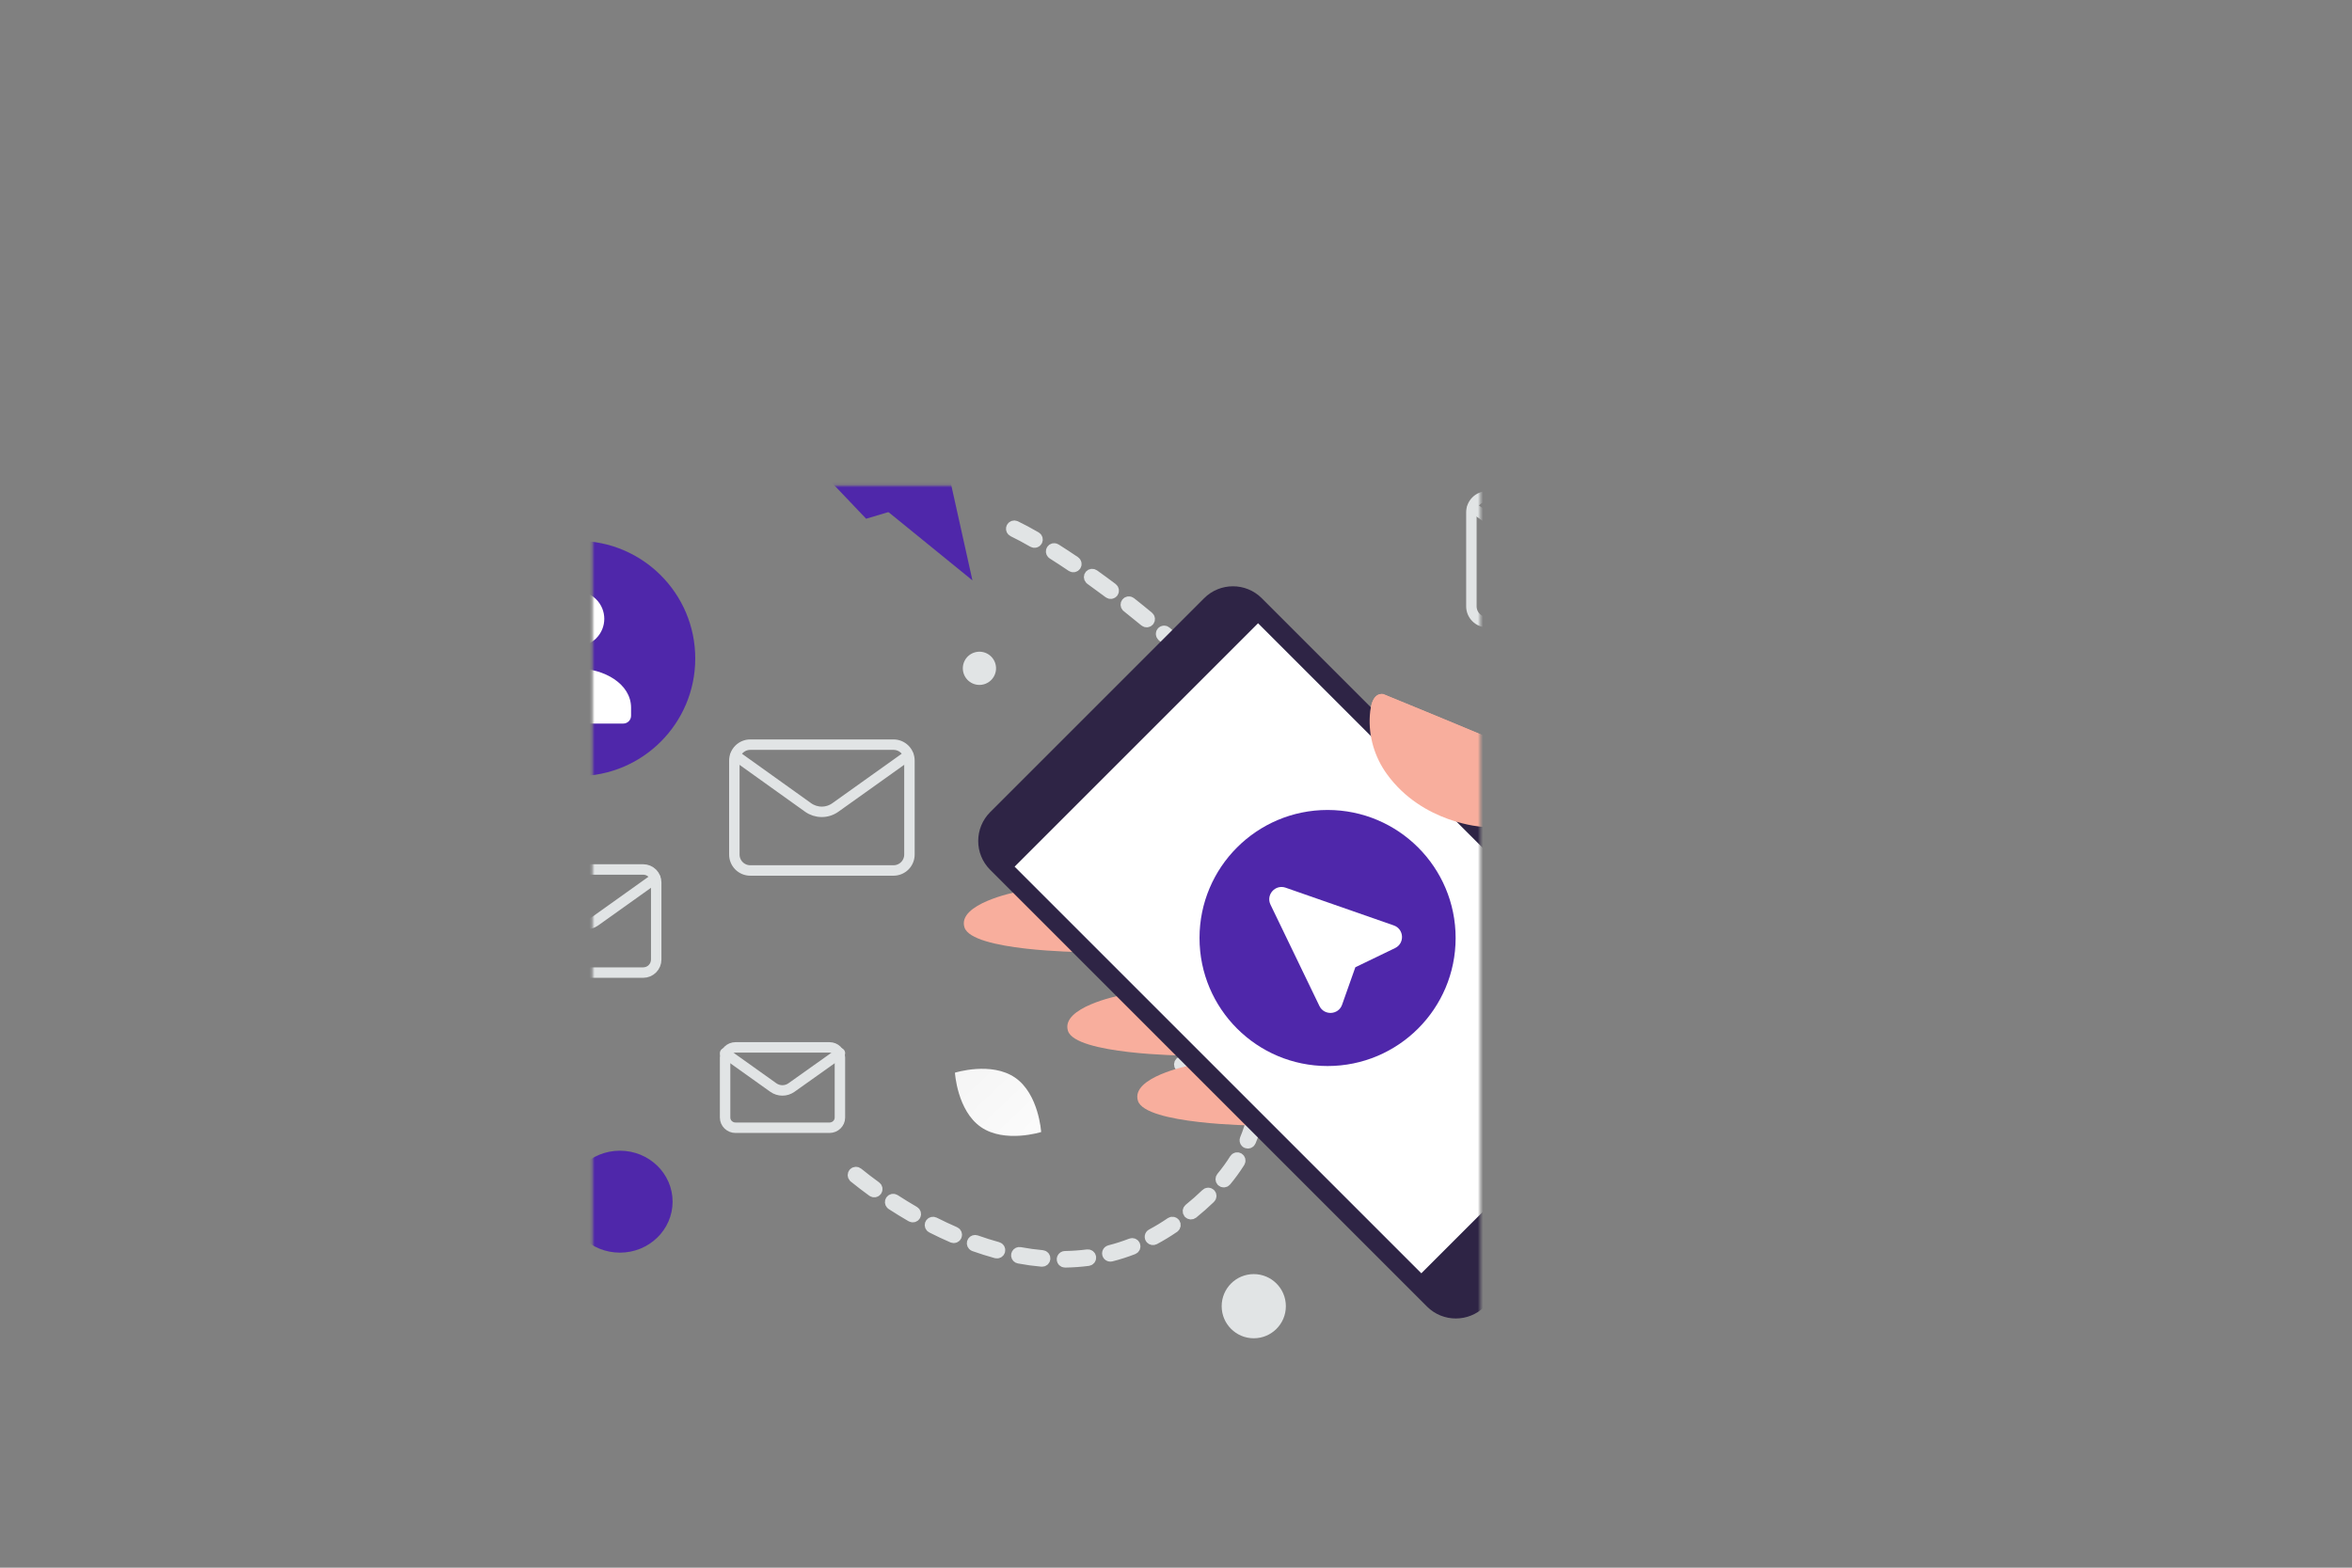 <svg width="900" height="600" viewBox="0 0 900 600" fill="none" xmlns="http://www.w3.org/2000/svg">
<rect x="0" y="0" width="900" height="600" fill="#808080" stroke="none"/>
<g clip-path="url(#clip0_1235_21899)">
<mask id="mask0_1235_21899" style="mask-type:alpha" maskUnits="userSpaceOnUse" x="226" y="185" width="341" height="342">
<path d="M226.778 185.895H566.426V526.015H226.778V185.895Z" fill="white"/>
<path d="M326.681 450.543C326.475 450.326 326.36 450.039 326.359 449.74C326.358 449.441 326.471 449.153 326.676 448.935C326.881 448.717 327.161 448.586 327.459 448.568C327.758 448.549 328.052 448.646 328.281 448.838C330.544 450.673 332.857 452.445 335.219 454.15C335.47 454.332 335.639 454.607 335.687 454.913C335.736 455.22 335.661 455.533 335.479 455.784C335.297 456.035 335.022 456.204 334.716 456.253C334.409 456.302 334.096 456.228 333.844 456.047C331.446 454.315 329.096 452.517 326.798 450.655C326.757 450.62 326.718 450.582 326.681 450.543ZM340.925 460.873C340.748 460.681 340.64 460.436 340.618 460.176C340.596 459.916 340.661 459.656 340.803 459.437C340.973 459.177 341.239 458.995 341.543 458.931C341.847 458.867 342.163 458.925 342.424 459.094C344.866 460.677 347.347 462.2 349.865 463.659C350.421 463.984 350.616 464.698 350.293 465.258C350.138 465.527 349.882 465.723 349.582 465.804C349.282 465.884 348.962 465.843 348.693 465.688C346.139 464.21 343.623 462.667 341.147 461.061C341.067 461.005 340.993 460.942 340.925 460.873ZM356.147 469.654C355.963 469.452 355.855 469.192 355.842 468.918C355.83 468.645 355.913 468.376 356.078 468.158C356.243 467.939 356.48 467.786 356.746 467.723C357.012 467.661 357.292 467.694 357.537 467.816C360.129 469.131 362.76 470.368 365.426 471.524C366.019 471.781 366.291 472.47 366.033 473.064C365.909 473.349 365.677 473.573 365.388 473.687C365.1 473.801 364.777 473.796 364.492 473.673C361.782 472.5 359.109 471.242 356.477 469.902C356.352 469.842 356.239 469.758 356.147 469.654ZM372.268 476.625C372.089 476.433 371.98 476.186 371.958 475.925C371.936 475.663 372.003 475.401 372.148 475.182C372.292 474.963 372.507 474.799 372.756 474.717C373.005 474.634 373.275 474.638 373.522 474.727C376.298 475.714 379.088 476.595 381.817 477.344C382.441 477.513 382.808 478.16 382.632 478.784C382.462 479.408 381.814 479.776 381.194 479.605C378.341 478.821 375.518 477.93 372.731 476.936C372.556 476.868 372.397 476.762 372.268 476.625ZM389.204 481.239C389.037 481.058 388.932 480.828 388.903 480.584C388.874 480.339 388.922 480.091 389.042 479.876C389.161 479.66 389.345 479.487 389.568 479.382C389.791 479.277 390.041 479.244 390.283 479.289C393.166 479.823 396.058 480.222 398.872 480.473C399.182 480.501 399.467 480.652 399.666 480.891C399.865 481.129 399.96 481.438 399.932 481.747C399.904 482.057 399.754 482.342 399.515 482.541C399.276 482.74 398.968 482.835 398.658 482.807C395.705 482.541 392.767 482.135 389.852 481.591C389.603 481.548 389.376 481.424 389.204 481.239ZM406.666 482.767C406.512 482.6 406.41 482.393 406.372 482.169C406.334 481.946 406.362 481.716 406.451 481.508C406.541 481.3 406.689 481.122 406.878 480.996C407.066 480.87 407.287 480.802 407.514 480.799C410.395 480.755 413.272 480.549 416.13 480.182C416.438 480.142 416.749 480.226 416.995 480.416C417.241 480.605 417.402 480.884 417.443 481.192C417.482 481.501 417.397 481.812 417.207 482.058C417.017 482.305 416.737 482.466 416.429 482.507C413.529 482.884 410.538 483.098 407.546 483.145C407.381 483.146 407.218 483.112 407.067 483.047C406.916 482.982 406.779 482.887 406.666 482.767ZM424.024 480.495C423.887 480.346 423.79 480.163 423.745 479.965C423.699 479.767 423.705 479.561 423.763 479.366C423.822 479.172 423.929 478.996 424.076 478.855C424.223 478.715 424.403 478.615 424.6 478.565C427.388 477.855 430.13 476.976 432.811 475.935C432.954 475.879 433.107 475.852 433.261 475.855C433.415 475.858 433.567 475.892 433.708 475.954C433.849 476.016 433.976 476.105 434.082 476.217C434.189 476.328 434.272 476.459 434.327 476.603C434.439 476.892 434.432 477.214 434.307 477.498C434.182 477.782 433.949 478.005 433.66 478.117C430.89 479.195 428.056 480.102 425.175 480.834C424.97 480.885 424.756 480.881 424.554 480.821C424.351 480.761 424.168 480.649 424.024 480.495ZM440.335 474.163C440.213 474.032 440.123 473.874 440.072 473.702C440.02 473.531 440.009 473.349 440.039 473.173C440.069 472.996 440.138 472.828 440.243 472.683C440.348 472.538 440.485 472.418 440.643 472.334C443.182 470.977 445.644 469.481 448.017 467.851C448.274 467.694 448.581 467.642 448.875 467.705C449.169 467.769 449.428 467.942 449.598 468.191C449.768 468.439 449.836 468.743 449.788 469.04C449.74 469.337 449.579 469.605 449.34 469.787C446.894 471.467 444.356 473.009 441.739 474.407C441.51 474.524 441.25 474.564 440.996 474.52C440.743 474.476 440.511 474.35 440.335 474.163ZM454.865 464.357C454.846 464.337 454.827 464.317 454.808 464.296C454.712 464.176 454.64 464.039 454.596 463.891C454.553 463.744 454.539 463.589 454.555 463.436C454.572 463.284 454.618 463.135 454.692 463C454.766 462.866 454.865 462.746 454.985 462.65C457.237 460.832 459.407 458.916 461.489 456.906C461.598 456.793 461.729 456.703 461.873 456.642C462.018 456.581 462.173 456.549 462.33 456.549C462.487 456.549 462.642 456.58 462.787 456.641C462.931 456.703 463.062 456.792 463.171 456.905C463.28 457.018 463.366 457.151 463.422 457.298C463.479 457.444 463.505 457.6 463.5 457.757C463.495 457.914 463.458 458.068 463.392 458.211C463.326 458.353 463.232 458.481 463.116 458.586C460.98 460.644 458.757 462.608 456.451 464.473C456.221 464.657 455.929 464.747 455.635 464.725C455.341 464.704 455.066 464.572 454.865 464.357ZM467.42 452.1C467.228 451.891 467.118 451.62 467.111 451.336C467.103 451.053 467.198 450.776 467.379 450.557C469.218 448.344 470.909 446.012 472.44 443.576C472.604 443.313 472.866 443.126 473.169 443.055C473.471 442.985 473.788 443.037 474.052 443.201C474.596 443.543 474.766 444.266 474.42 444.815C472.832 447.337 471.08 449.753 469.176 452.046C469.07 452.174 468.938 452.278 468.789 452.351C468.639 452.424 468.476 452.464 468.31 452.469C468.144 452.475 467.979 452.444 467.825 452.381C467.672 452.317 467.534 452.221 467.42 452.1ZM476.639 437.222C476.486 437.056 476.385 436.85 476.346 436.628C476.307 436.406 476.333 436.178 476.42 435.97C477.537 433.342 478.404 430.615 479.01 427.825C479.075 427.522 479.258 427.256 479.518 427.087C479.779 426.918 480.095 426.859 480.399 426.923C481.032 427.057 481.434 427.677 481.299 428.31C480.662 431.244 479.751 434.112 478.578 436.876C478.518 437.018 478.431 437.146 478.322 437.254C478.212 437.362 478.083 437.448 477.94 437.506C477.798 437.563 477.645 437.593 477.491 437.592C477.338 437.59 477.186 437.559 477.044 437.499C476.89 437.438 476.752 437.343 476.639 437.222ZM451.527 408.169C451.331 407.944 451.229 407.652 451.24 407.353C451.252 407.055 451.377 406.772 451.59 406.563C451.803 406.353 452.087 406.233 452.386 406.226C452.685 406.219 452.975 406.326 453.197 406.525C455.163 408.398 457.549 410.046 460.097 411.292C460.362 411.438 460.561 411.68 460.651 411.968C460.742 412.257 460.718 412.569 460.585 412.84C460.451 413.111 460.218 413.32 459.934 413.424C459.65 413.527 459.337 413.517 459.06 413.396C456.302 412.045 453.717 410.254 451.577 408.223C451.564 408.202 451.54 408.184 451.527 408.169ZM446.529 401.043C446.429 400.933 446.349 400.806 446.294 400.667C444.896 396.993 445.297 393.629 447.431 391.202C447.635 390.969 447.924 390.826 448.233 390.806C448.543 390.785 448.848 390.888 449.081 391.092C449.196 391.194 449.29 391.317 449.358 391.455C449.426 391.593 449.465 391.743 449.475 391.897C449.484 392.05 449.464 392.204 449.414 392.349C449.364 392.495 449.286 392.629 449.184 392.744C447.221 394.981 447.715 397.832 448.474 399.831C448.571 400.084 448.577 400.363 448.491 400.62C448.405 400.877 448.232 401.096 448.002 401.24C447.772 401.383 447.499 401.442 447.23 401.406C446.961 401.37 446.713 401.242 446.529 401.043ZM467.056 415.77C466.935 415.641 466.845 415.486 466.793 415.316C466.742 415.147 466.729 414.968 466.757 414.793C466.858 414.152 467.457 413.716 468.094 413.812C470.888 414.242 473.702 414.212 476.457 413.737C476.609 413.71 476.764 413.714 476.914 413.748C477.064 413.781 477.206 413.844 477.331 413.933C477.457 414.021 477.564 414.134 477.646 414.264C477.728 414.394 477.784 414.538 477.81 414.69C477.863 414.996 477.792 415.311 477.613 415.565C477.433 415.82 477.16 415.992 476.854 416.045C473.851 416.57 470.784 416.594 467.736 416.127C467.475 416.09 467.235 415.964 467.056 415.77ZM480.221 420.154C480.021 419.939 479.909 419.657 479.908 419.363C479.904 416.526 479.566 413.7 478.899 410.943C478.83 410.643 478.882 410.329 479.044 410.067C479.205 409.805 479.463 409.618 479.762 409.545C480.061 409.472 480.376 409.519 480.64 409.677C480.904 409.835 481.095 410.09 481.172 410.388C481.879 413.324 482.24 416.334 482.247 419.354C482.248 419.508 482.218 419.661 482.16 419.803C482.102 419.946 482.016 420.075 481.908 420.185C481.799 420.294 481.67 420.381 481.528 420.44C481.386 420.5 481.234 420.531 481.08 420.531C480.919 420.53 480.76 420.495 480.612 420.431C480.464 420.366 480.331 420.272 480.221 420.154ZM455.337 389.388C455.188 389.226 455.087 389.025 455.047 388.808C455.006 388.591 455.028 388.367 455.109 388.162C455.19 387.957 455.327 387.778 455.504 387.647C455.681 387.516 455.892 387.438 456.112 387.421C459.11 387.207 462.17 387.816 465.206 389.236C465.478 389.374 465.685 389.612 465.784 389.9C465.884 390.188 465.867 390.503 465.737 390.779C465.608 391.054 465.376 391.269 465.091 391.376C464.806 391.484 464.49 391.476 464.211 391.355C461.542 390.108 458.874 389.568 456.279 389.755C456.105 389.769 455.929 389.743 455.766 389.68C455.603 389.616 455.456 389.516 455.337 389.388ZM484.068 412.852C483.945 412.72 483.855 412.561 483.804 412.389C483.752 412.216 483.741 412.034 483.772 411.856C483.803 411.678 483.874 411.51 483.98 411.364C484.086 411.219 484.224 411.1 484.384 411.016C486.774 409.766 489.102 408.124 491.298 406.139C491.526 405.933 491.827 405.825 492.134 405.838C492.441 405.851 492.731 405.984 492.941 406.209L492.951 406.22C493.054 406.334 493.134 406.467 493.185 406.612C493.237 406.757 493.259 406.91 493.252 407.064C493.244 407.217 493.206 407.368 493.14 407.507C493.074 407.646 492.981 407.77 492.867 407.873C490.521 409.991 488.032 411.748 485.466 413.089C485.239 413.208 484.98 413.25 484.727 413.207C484.474 413.164 484.243 413.039 484.068 412.852ZM476.07 403.278C476.002 403.204 475.943 403.121 475.895 403.033C474.53 400.482 472.858 398.184 470.944 396.23C470.837 396.12 470.752 395.99 470.695 395.847C470.638 395.704 470.61 395.552 470.612 395.398C470.614 395.245 470.646 395.093 470.706 394.951C470.767 394.81 470.855 394.682 470.965 394.575C471.075 394.467 471.205 394.382 471.347 394.324C471.49 394.267 471.643 394.238 471.797 394.24C471.951 394.242 472.103 394.274 472.244 394.334C472.386 394.395 472.514 394.483 472.621 394.593C474.688 396.705 476.496 399.185 477.961 401.929C478.107 402.203 478.138 402.524 478.048 402.822C477.958 403.119 477.754 403.369 477.481 403.516C477.252 403.637 476.99 403.679 476.735 403.636C476.48 403.593 476.247 403.467 476.07 403.278ZM497.13 401.306C496.943 401.104 496.834 400.842 496.821 400.567C496.808 400.293 496.892 400.022 497.059 399.803C498.701 397.638 500.287 395.205 501.766 392.577C501.919 392.306 502.173 392.107 502.472 392.023C502.771 391.939 503.092 391.977 503.363 392.129C503.926 392.447 504.124 393.158 503.808 393.725C502.277 396.448 500.635 398.966 498.925 401.215C498.822 401.352 498.69 401.464 498.538 401.544C498.387 401.624 498.22 401.67 498.049 401.679C497.878 401.688 497.707 401.659 497.548 401.594C497.389 401.53 497.247 401.432 497.13 401.306ZM505.818 386.079C505.664 385.912 505.561 385.704 505.523 385.48C505.485 385.256 505.513 385.026 505.603 384.817C506.757 382.158 507.806 379.455 508.746 376.713C508.848 376.42 509.062 376.178 509.341 376.042C509.62 375.905 509.942 375.885 510.236 375.984C510.848 376.197 511.169 376.859 510.962 377.472C509.999 380.271 508.927 383.031 507.75 385.747C507.672 385.925 507.552 386.081 507.399 386.201C507.246 386.321 507.065 386.401 506.874 386.434C506.682 386.467 506.485 386.452 506.301 386.39C506.117 386.328 505.951 386.221 505.818 386.079ZM511.417 369.455C511.288 369.316 511.195 369.148 511.145 368.965C511.095 368.782 511.09 368.59 511.131 368.405C511.744 365.595 512.175 362.749 512.423 359.884C512.46 359.583 512.612 359.309 512.847 359.118C513.082 358.927 513.382 358.834 513.684 358.86C513.986 358.885 514.266 359.026 514.466 359.254C514.666 359.481 514.771 359.777 514.757 360.08C514.501 363.047 514.054 365.994 513.419 368.903C513.373 369.112 513.271 369.303 513.124 369.458C512.977 369.613 512.79 369.725 512.584 369.782C512.378 369.838 512.161 369.838 511.955 369.78C511.75 369.723 511.564 369.61 511.417 369.455ZM512.941 352.022C512.75 351.817 512.639 351.549 512.63 351.269C512.519 348.389 512.246 345.518 511.814 342.669C511.791 342.517 511.798 342.362 511.835 342.212C511.872 342.063 511.938 341.923 512.029 341.799C512.12 341.675 512.235 341.57 512.367 341.491C512.499 341.411 512.645 341.359 512.797 341.336C512.949 341.312 513.104 341.319 513.253 341.355C513.402 341.392 513.543 341.458 513.667 341.549C513.79 341.64 513.895 341.755 513.974 341.886C514.053 342.018 514.106 342.164 514.128 342.316C514.58 345.294 514.861 348.277 514.968 351.18C514.974 351.334 514.95 351.487 514.896 351.632C514.843 351.776 514.761 351.908 514.657 352.021C514.552 352.134 514.426 352.225 514.286 352.289C514.146 352.353 513.995 352.389 513.841 352.394C513.673 352.401 513.506 352.371 513.35 352.307C513.195 352.243 513.055 352.146 512.941 352.022ZM387.256 203.171C387.096 202.998 386.992 202.781 386.957 202.548C386.922 202.315 386.958 202.076 387.06 201.864C387.195 201.585 387.436 201.37 387.728 201.268C388.021 201.165 388.343 201.182 388.623 201.315C390.909 202.416 393.537 203.82 396.443 205.495C396.712 205.65 396.907 205.906 396.987 206.206C397.067 206.505 397.025 206.824 396.87 207.093C396.547 207.653 395.83 207.846 395.27 207.524C392.416 205.883 389.835 204.501 387.603 203.429C387.473 203.365 387.355 203.278 387.256 203.171ZM510.352 334.689C510.219 334.547 510.124 334.373 510.077 334.184C509.356 331.385 508.513 328.618 507.548 325.893C507.497 325.748 507.475 325.594 507.483 325.441C507.491 325.287 507.53 325.137 507.596 324.998C507.663 324.86 507.756 324.736 507.871 324.633C507.985 324.531 508.119 324.452 508.264 324.401C508.409 324.349 508.562 324.327 508.715 324.335C508.868 324.343 509.019 324.381 509.157 324.447C509.296 324.513 509.42 324.606 509.522 324.72C509.625 324.835 509.703 324.968 509.754 325.113C510.754 327.955 511.626 330.81 512.344 333.601C512.409 333.853 512.387 334.12 512.284 334.359C512.18 334.597 512 334.795 511.771 334.919C511.543 335.044 511.279 335.089 511.022 335.048C510.765 335.006 510.529 334.88 510.352 334.689ZM402.513 211.853C402.337 211.664 402.229 211.421 402.206 211.164C402.182 210.907 402.245 210.649 402.383 210.431C402.465 210.301 402.572 210.188 402.697 210.099C402.823 210.01 402.965 209.947 403.115 209.913C403.265 209.879 403.42 209.875 403.572 209.902C403.723 209.928 403.868 209.984 403.998 210.067C406.482 211.636 408.941 213.245 411.373 214.893C411.5 214.979 411.609 215.09 411.694 215.218C411.779 215.346 411.837 215.49 411.866 215.641C411.895 215.792 411.894 215.947 411.863 216.097C411.833 216.248 411.772 216.391 411.686 216.518C411.6 216.646 411.49 216.755 411.361 216.84C411.233 216.925 411.089 216.984 410.938 217.013C410.787 217.043 410.632 217.042 410.481 217.011C410.33 216.98 410.187 216.92 410.059 216.834C407.644 215.202 405.204 213.606 402.741 212.048C402.657 211.993 402.581 211.927 402.513 211.853ZM504.556 318.145C504.467 318.051 504.395 317.942 504.343 317.823C503.17 315.172 501.909 312.56 500.564 309.992C500.42 309.717 500.39 309.396 500.482 309.1C500.574 308.803 500.78 308.556 501.055 308.411C501.33 308.267 501.651 308.237 501.947 308.329C502.244 308.421 502.492 308.627 502.636 308.902C504.007 311.517 505.291 314.176 506.486 316.875C506.597 317.128 506.615 317.413 506.536 317.678C506.457 317.943 506.288 318.172 506.057 318.324C505.826 318.476 505.548 318.541 505.274 318.509C504.999 318.476 504.745 318.347 504.556 318.145ZM417.067 221.667C416.866 221.455 416.752 221.176 416.747 220.884C416.742 220.592 416.846 220.309 417.039 220.089C417.231 219.87 417.499 219.731 417.79 219.7C418.08 219.668 418.371 219.746 418.607 219.918C420.996 221.624 423.363 223.359 425.708 225.125C426.223 225.514 426.327 226.246 425.94 226.765C425.753 227.013 425.475 227.177 425.168 227.221C424.861 227.265 424.548 227.186 424.299 227C421.967 225.248 419.614 223.523 417.241 221.826C417.179 221.778 417.12 221.725 417.067 221.667ZM431.095 232.217C430.905 232.012 430.794 231.746 430.784 231.466C430.774 231.186 430.864 230.912 431.039 230.694C431.232 230.45 431.514 230.293 431.822 230.257C432.131 230.221 432.441 230.309 432.685 230.501C434.99 232.319 437.272 234.165 439.531 236.039C440.035 236.452 440.097 237.188 439.683 237.686C439.585 237.804 439.465 237.902 439.329 237.974C439.193 238.046 439.044 238.091 438.891 238.105C438.738 238.119 438.584 238.104 438.437 238.058C438.29 238.013 438.153 237.939 438.035 237.841C435.805 235.994 433.516 234.141 431.233 232.337C431.183 232.302 431.136 232.262 431.095 232.217ZM496.442 302.599C496.388 302.539 496.34 302.474 496.297 302.406C494.799 299.917 493.241 297.465 491.623 295.052C491.464 294.794 491.411 294.485 491.476 294.189C491.54 293.893 491.716 293.633 491.968 293.464C492.219 293.295 492.527 293.23 492.825 293.283C493.123 293.336 493.39 293.502 493.568 293.747C495.212 296.191 496.792 298.676 498.308 301.201C498.467 301.467 498.514 301.786 498.439 302.087C498.364 302.388 498.173 302.647 497.907 302.807C497.676 302.944 497.404 302.998 497.138 302.96C496.872 302.922 496.626 302.795 496.442 302.599ZM444.61 243.418C444.398 243.2 444.279 242.908 444.278 242.604C444.277 242.299 444.395 242.007 444.607 241.788C444.818 241.569 445.106 241.441 445.41 241.431C445.715 241.421 446.011 241.53 446.236 241.734C448.456 243.664 450.668 245.635 452.807 247.594C453.03 247.806 453.161 248.096 453.172 248.404C453.183 248.711 453.072 249.01 452.865 249.237C452.657 249.464 452.369 249.6 452.062 249.616C451.755 249.633 451.454 249.528 451.223 249.324C449.071 247.358 446.895 245.418 444.696 243.504C444.67 243.475 444.636 243.446 444.61 243.418ZM486.674 288.021C486.643 287.989 486.614 287.956 486.587 287.921C484.857 285.582 483.08 283.278 481.256 281.011C481.159 280.891 481.087 280.753 481.044 280.605C481.001 280.458 480.988 280.303 481.005 280.15C481.022 279.997 481.069 279.849 481.144 279.714C481.219 279.579 481.319 279.461 481.44 279.365C481.56 279.268 481.697 279.196 481.845 279.153C481.992 279.109 482.147 279.095 482.3 279.112C482.453 279.129 482.601 279.176 482.736 279.25C482.871 279.324 482.989 279.425 483.085 279.545C484.926 281.839 486.722 284.167 488.473 286.53C488.646 286.771 488.722 287.069 488.684 287.363C488.646 287.657 488.498 287.926 488.27 288.116C488.041 288.305 487.75 288.401 487.453 288.383C487.157 288.365 486.879 288.236 486.674 288.021ZM457.556 255.259C457.355 255.034 457.248 254.741 457.257 254.44C457.267 254.138 457.392 253.852 457.607 253.64C457.822 253.429 458.11 253.308 458.411 253.303C458.713 253.299 459.005 253.41 459.226 253.615C461.34 255.652 463.426 257.719 465.482 259.814C465.922 260.273 465.928 261.015 465.464 261.472C465.355 261.58 465.225 261.666 465.083 261.724C464.94 261.782 464.788 261.811 464.634 261.81C464.48 261.809 464.328 261.778 464.186 261.718C464.044 261.658 463.916 261.571 463.808 261.461C461.767 259.38 459.696 257.329 457.595 255.309C457.586 255.291 457.572 255.277 457.556 255.259ZM475.693 274.335L475.663 274.302C473.759 272.098 471.817 269.927 469.838 267.79C469.628 267.561 469.517 267.258 469.529 266.948C469.542 266.637 469.677 266.344 469.905 266.133C470.017 266.029 470.149 265.947 470.293 265.894C470.437 265.841 470.59 265.816 470.743 265.822C470.896 265.828 471.047 265.864 471.186 265.928C471.326 265.992 471.451 266.083 471.555 266.196L471.558 266.2C473.554 268.357 475.512 270.549 477.433 272.773C477.854 273.263 477.802 273.999 477.311 274.421C477.083 274.619 476.786 274.72 476.485 274.704C476.183 274.688 475.899 274.556 475.693 274.335Z" fill="black"/>
</mask>
<g mask="url(#mask0_1235_21899)">
<path d="M326.681 450.541C326.475 450.324 326.36 450.037 326.359 449.738C326.358 449.439 326.471 449.151 326.676 448.933C326.881 448.715 327.161 448.584 327.459 448.566C327.758 448.548 328.052 448.644 328.281 448.836C330.544 450.671 332.857 452.443 335.219 454.148C335.47 454.33 335.639 454.605 335.687 454.911C335.736 455.218 335.661 455.531 335.479 455.782C335.297 456.033 335.022 456.202 334.716 456.251C334.409 456.3 334.096 456.226 333.844 456.045C331.446 454.313 329.096 452.515 326.798 450.653C326.757 450.618 326.718 450.58 326.681 450.541ZM340.925 460.871C340.748 460.679 340.64 460.434 340.618 460.174C340.596 459.914 340.661 459.654 340.803 459.435C340.973 459.175 341.239 458.993 341.543 458.929C341.847 458.865 342.163 458.923 342.424 459.092C344.866 460.676 347.347 462.198 349.865 463.657C350.421 463.982 350.616 464.696 350.293 465.256C350.138 465.525 349.882 465.721 349.582 465.802C349.282 465.882 348.962 465.841 348.693 465.686C346.139 464.208 343.623 462.665 341.147 461.059C341.067 461.003 340.993 460.94 340.925 460.871ZM356.147 469.652C355.963 469.45 355.855 469.19 355.842 468.916C355.83 468.643 355.913 468.374 356.078 468.156C356.243 467.937 356.48 467.784 356.746 467.721C357.012 467.659 357.292 467.692 357.537 467.814C360.129 469.129 362.76 470.366 365.426 471.522C366.019 471.779 366.291 472.468 366.033 473.062C365.909 473.347 365.677 473.571 365.388 473.685C365.1 473.799 364.777 473.794 364.492 473.671C361.782 472.498 359.109 471.24 356.477 469.9C356.352 469.84 356.239 469.756 356.147 469.652ZM372.268 476.623C372.089 476.431 371.98 476.184 371.958 475.923C371.936 475.661 372.003 475.399 372.148 475.18C372.292 474.961 372.507 474.797 372.756 474.715C373.005 474.632 373.275 474.636 373.522 474.725C376.298 475.712 379.088 476.593 381.817 477.342C382.441 477.511 382.808 478.158 382.632 478.782C382.462 479.406 381.814 479.774 381.194 479.603C378.341 478.819 375.518 477.928 372.731 476.934C372.556 476.866 372.397 476.76 372.268 476.623ZM389.204 481.237C389.037 481.056 388.932 480.826 388.903 480.582C388.874 480.337 388.922 480.089 389.042 479.874C389.161 479.658 389.345 479.485 389.568 479.38C389.791 479.275 390.041 479.242 390.283 479.287C393.166 479.821 396.058 480.22 398.872 480.471C399.182 480.499 399.467 480.65 399.666 480.889C399.865 481.128 399.96 481.436 399.932 481.745C399.904 482.055 399.754 482.34 399.515 482.539C399.276 482.738 398.968 482.833 398.658 482.805C395.705 482.539 392.767 482.134 389.852 481.589C389.603 481.546 389.376 481.422 389.204 481.237ZM406.666 482.765C406.512 482.598 406.41 482.391 406.372 482.167C406.334 481.944 406.362 481.714 406.451 481.506C406.541 481.298 406.689 481.12 406.878 480.994C407.066 480.868 407.287 480.8 407.514 480.797C410.395 480.753 413.272 480.547 416.13 480.18C416.438 480.14 416.749 480.224 416.995 480.414C417.241 480.603 417.402 480.882 417.443 481.19C417.482 481.499 417.397 481.81 417.207 482.056C417.017 482.303 416.737 482.464 416.429 482.505C413.529 482.882 410.538 483.096 407.546 483.143C407.381 483.144 407.218 483.11 407.067 483.045C406.916 482.98 406.779 482.885 406.666 482.765ZM424.024 480.493C423.887 480.344 423.79 480.161 423.745 479.963C423.699 479.765 423.705 479.559 423.763 479.364C423.822 479.17 423.929 478.994 424.076 478.853C424.223 478.713 424.403 478.613 424.6 478.563C427.388 477.853 430.13 476.974 432.811 475.933C432.954 475.877 433.107 475.85 433.261 475.853C433.415 475.856 433.567 475.89 433.708 475.952C433.849 476.014 433.976 476.103 434.082 476.215C434.189 476.326 434.272 476.457 434.327 476.601C434.439 476.89 434.432 477.212 434.307 477.496C434.182 477.78 433.949 478.003 433.66 478.115C430.89 479.193 428.056 480.1 425.175 480.832C424.97 480.883 424.756 480.879 424.554 480.819C424.351 480.759 424.168 480.647 424.024 480.493ZM440.335 474.161C440.213 474.03 440.123 473.872 440.072 473.7C440.02 473.529 440.009 473.348 440.039 473.171C440.069 472.994 440.138 472.827 440.243 472.681C440.348 472.536 440.485 472.416 440.643 472.332C443.182 470.975 445.644 469.479 448.017 467.849C448.274 467.692 448.581 467.64 448.875 467.704C449.169 467.767 449.428 467.94 449.598 468.189C449.768 468.437 449.836 468.741 449.788 469.038C449.74 469.335 449.579 469.603 449.34 469.785C446.894 471.465 444.356 473.007 441.739 474.405C441.51 474.522 441.25 474.562 440.996 474.518C440.743 474.474 440.511 474.349 440.335 474.161ZM454.865 464.355C454.846 464.335 454.827 464.315 454.808 464.294C454.712 464.174 454.64 464.037 454.596 463.889C454.553 463.742 454.539 463.587 454.555 463.434C454.572 463.282 454.618 463.133 454.692 462.999C454.766 462.864 454.865 462.745 454.985 462.648C457.237 460.83 459.407 458.914 461.489 456.904C461.598 456.791 461.729 456.701 461.873 456.64C462.018 456.579 462.173 456.547 462.33 456.547C462.487 456.547 462.642 456.578 462.787 456.64C462.931 456.701 463.062 456.79 463.171 456.903C463.28 457.016 463.366 457.149 463.422 457.296C463.479 457.442 463.505 457.598 463.5 457.755C463.495 457.912 463.458 458.066 463.392 458.209C463.326 458.351 463.232 458.479 463.116 458.584C460.98 460.642 458.757 462.606 456.451 464.471C456.221 464.655 455.929 464.745 455.635 464.723C455.341 464.702 455.066 464.57 454.865 464.355ZM467.42 452.098C467.228 451.889 467.118 451.618 467.111 451.334C467.103 451.051 467.198 450.774 467.379 450.555C469.218 448.342 470.909 446.01 472.44 443.574C472.604 443.311 472.866 443.124 473.169 443.053C473.471 442.983 473.788 443.036 474.052 443.199C474.596 443.541 474.766 444.264 474.42 444.813C472.832 447.336 471.08 449.751 469.176 452.044C469.07 452.172 468.938 452.276 468.789 452.349C468.639 452.422 468.476 452.462 468.31 452.468C468.144 452.473 467.979 452.442 467.825 452.379C467.672 452.315 467.534 452.219 467.42 452.098ZM476.639 437.22C476.486 437.054 476.385 436.848 476.346 436.626C476.307 436.404 476.333 436.176 476.42 435.968C477.537 433.34 478.404 430.613 479.01 427.823C479.075 427.52 479.258 427.254 479.518 427.085C479.779 426.916 480.095 426.857 480.399 426.921C481.032 427.055 481.434 427.675 481.299 428.308C480.662 431.242 479.751 434.11 478.578 436.874C478.518 437.016 478.431 437.144 478.322 437.252C478.212 437.36 478.083 437.446 477.94 437.504C477.798 437.561 477.645 437.591 477.491 437.59C477.338 437.588 477.186 437.557 477.044 437.497C476.89 437.436 476.752 437.341 476.639 437.22ZM451.527 408.167C451.331 407.942 451.229 407.65 451.24 407.351C451.252 407.053 451.377 406.77 451.59 406.561C451.803 406.351 452.087 406.231 452.386 406.224C452.685 406.217 452.975 406.324 453.197 406.523C455.163 408.396 457.549 410.044 460.097 411.29C460.362 411.436 460.561 411.678 460.651 411.966C460.742 412.255 460.718 412.567 460.585 412.838C460.451 413.109 460.218 413.318 459.934 413.422C459.65 413.526 459.337 413.516 459.06 413.394C456.302 412.043 453.717 410.252 451.577 408.221C451.564 408.2 451.54 408.182 451.527 408.167ZM446.529 401.041C446.429 400.931 446.349 400.804 446.294 400.665C444.896 396.991 445.297 393.627 447.431 391.2C447.635 390.967 447.924 390.824 448.233 390.804C448.543 390.783 448.848 390.886 449.081 391.09C449.196 391.192 449.29 391.315 449.358 391.453C449.426 391.591 449.465 391.741 449.475 391.895C449.484 392.048 449.464 392.202 449.414 392.347C449.364 392.493 449.286 392.627 449.184 392.742C447.221 394.979 447.715 397.83 448.474 399.829C448.571 400.082 448.577 400.361 448.491 400.618C448.405 400.875 448.232 401.094 448.002 401.238C447.772 401.381 447.499 401.44 447.23 401.404C446.961 401.368 446.713 401.24 446.529 401.041ZM467.056 415.768C466.935 415.639 466.845 415.484 466.793 415.314C466.742 415.145 466.729 414.966 466.757 414.791C466.858 414.15 467.457 413.714 468.094 413.81C470.888 414.24 473.702 414.21 476.457 413.735C476.609 413.709 476.764 413.712 476.914 413.746C477.064 413.779 477.206 413.842 477.331 413.931C477.457 414.019 477.564 414.132 477.646 414.262C477.728 414.392 477.784 414.537 477.81 414.688C477.863 414.995 477.792 415.309 477.613 415.563C477.433 415.818 477.16 415.99 476.854 416.043C473.851 416.568 470.784 416.592 467.736 416.125C467.475 416.088 467.235 415.962 467.056 415.768ZM480.221 420.152C480.021 419.937 479.909 419.655 479.908 419.361C479.904 416.525 479.566 413.698 478.899 410.941C478.83 410.641 478.882 410.327 479.044 410.065C479.205 409.803 479.463 409.616 479.762 409.543C480.061 409.47 480.376 409.517 480.64 409.675C480.904 409.833 481.095 410.088 481.172 410.386C481.879 413.322 482.24 416.332 482.247 419.352C482.248 419.506 482.218 419.659 482.16 419.801C482.102 419.944 482.016 420.073 481.908 420.183C481.799 420.292 481.67 420.379 481.528 420.438C481.386 420.498 481.234 420.529 481.08 420.529C480.919 420.528 480.76 420.493 480.612 420.429C480.464 420.364 480.331 420.27 480.221 420.152ZM455.337 389.386C455.188 389.224 455.087 389.023 455.047 388.806C455.006 388.589 455.028 388.365 455.109 388.16C455.19 387.955 455.327 387.776 455.504 387.645C455.681 387.514 455.892 387.436 456.112 387.419C459.11 387.205 462.17 387.814 465.206 389.234C465.478 389.372 465.685 389.61 465.784 389.898C465.884 390.186 465.867 390.501 465.737 390.777C465.608 391.052 465.376 391.267 465.091 391.374C464.806 391.482 464.49 391.474 464.211 391.353C461.542 390.106 458.874 389.566 456.279 389.753C456.105 389.767 455.929 389.741 455.766 389.678C455.603 389.614 455.456 389.514 455.337 389.386ZM484.068 412.85C483.945 412.718 483.855 412.559 483.804 412.387C483.752 412.214 483.741 412.032 483.772 411.854C483.803 411.676 483.874 411.508 483.98 411.362C484.086 411.217 484.224 411.098 484.384 411.014C486.774 409.764 489.102 408.122 491.298 406.137C491.526 405.931 491.827 405.823 492.134 405.836C492.441 405.849 492.731 405.982 492.941 406.207L492.951 406.218C493.054 406.332 493.134 406.465 493.185 406.61C493.237 406.755 493.259 406.908 493.252 407.062C493.244 407.215 493.206 407.366 493.14 407.505C493.074 407.644 492.981 407.768 492.867 407.871C490.521 409.989 488.032 411.746 485.466 413.087C485.239 413.206 484.98 413.248 484.727 413.205C484.474 413.162 484.243 413.037 484.068 412.85ZM476.07 403.276C476.002 403.202 475.943 403.119 475.895 403.031C474.53 400.48 472.858 398.182 470.944 396.228C470.837 396.118 470.752 395.988 470.695 395.845C470.638 395.703 470.61 395.55 470.612 395.396C470.614 395.243 470.646 395.091 470.706 394.95C470.767 394.808 470.855 394.68 470.965 394.573C471.075 394.465 471.205 394.38 471.347 394.322C471.49 394.265 471.643 394.236 471.797 394.238C471.951 394.24 472.103 394.272 472.244 394.332C472.386 394.393 472.514 394.481 472.621 394.591C474.688 396.703 476.496 399.183 477.961 401.927C478.107 402.201 478.138 402.522 478.048 402.82C477.958 403.117 477.754 403.367 477.481 403.514C477.252 403.635 476.99 403.677 476.735 403.634C476.48 403.591 476.247 403.465 476.07 403.276ZM497.13 401.304C496.943 401.102 496.834 400.84 496.821 400.566C496.808 400.291 496.892 400.02 497.059 399.801C498.701 397.636 500.287 395.203 501.766 392.575C501.919 392.304 502.173 392.105 502.472 392.021C502.771 391.937 503.092 391.975 503.363 392.127C503.926 392.445 504.124 393.156 503.808 393.723C502.277 396.446 500.635 398.964 498.925 401.213C498.822 401.35 498.69 401.462 498.538 401.542C498.387 401.622 498.22 401.669 498.049 401.677C497.878 401.686 497.707 401.657 497.548 401.592C497.389 401.528 497.247 401.43 497.13 401.304ZM505.818 386.077C505.664 385.91 505.561 385.702 505.523 385.478C505.485 385.254 505.513 385.024 505.603 384.815C506.757 382.156 507.806 379.453 508.746 376.711C508.848 376.418 509.062 376.176 509.341 376.04C509.62 375.903 509.942 375.883 510.236 375.982C510.848 376.195 511.169 376.857 510.962 377.47C509.999 380.269 508.927 383.029 507.75 385.745C507.672 385.923 507.552 386.079 507.399 386.199C507.246 386.319 507.065 386.399 506.874 386.432C506.682 386.465 506.485 386.45 506.301 386.388C506.117 386.326 505.951 386.219 505.818 386.077ZM511.417 369.453C511.288 369.314 511.195 369.146 511.145 368.963C511.095 368.78 511.09 368.588 511.131 368.403C511.744 365.593 512.175 362.747 512.423 359.882C512.46 359.581 512.612 359.307 512.847 359.116C513.082 358.925 513.382 358.832 513.684 358.858C513.986 358.883 514.266 359.024 514.466 359.252C514.666 359.479 514.771 359.775 514.757 360.078C514.501 363.045 514.054 365.992 513.419 368.901C513.373 369.11 513.271 369.302 513.124 369.456C512.977 369.611 512.79 369.723 512.584 369.78C512.378 369.836 512.161 369.836 511.955 369.778C511.75 369.721 511.564 369.608 511.417 369.453ZM512.941 352.02C512.75 351.815 512.639 351.547 512.63 351.267C512.519 348.387 512.246 345.516 511.814 342.667C511.791 342.515 511.798 342.36 511.835 342.21C511.872 342.061 511.938 341.921 512.029 341.797C512.12 341.673 512.235 341.568 512.367 341.489C512.499 341.41 512.645 341.357 512.797 341.334C512.949 341.31 513.104 341.317 513.253 341.354C513.402 341.39 513.543 341.456 513.667 341.547C513.79 341.638 513.895 341.753 513.974 341.884C514.053 342.016 514.106 342.162 514.128 342.314C514.58 345.292 514.861 348.275 514.968 351.178C514.974 351.332 514.95 351.485 514.896 351.63C514.843 351.774 514.761 351.906 514.657 352.019C514.552 352.132 514.426 352.223 514.286 352.287C514.146 352.351 513.995 352.387 513.841 352.392C513.673 352.399 513.506 352.369 513.35 352.305C513.195 352.241 513.055 352.144 512.941 352.02ZM387.256 203.169C387.096 202.996 386.992 202.779 386.957 202.546C386.922 202.313 386.958 202.074 387.06 201.862C387.195 201.583 387.436 201.369 387.728 201.266C388.021 201.163 388.343 201.18 388.623 201.313C390.909 202.414 393.537 203.818 396.443 205.493C396.712 205.648 396.907 205.904 396.987 206.204C397.067 206.503 397.025 206.823 396.87 207.091C396.547 207.651 395.83 207.844 395.27 207.522C392.416 205.881 389.835 204.499 387.603 203.427C387.473 203.363 387.355 203.276 387.256 203.169ZM510.352 334.687C510.219 334.545 510.124 334.371 510.077 334.182C509.356 331.383 508.513 328.616 507.548 325.891C507.497 325.746 507.475 325.592 507.483 325.439C507.491 325.285 507.53 325.135 507.596 324.996C507.663 324.858 507.756 324.734 507.871 324.631C507.985 324.529 508.119 324.45 508.264 324.399C508.409 324.348 508.562 324.325 508.715 324.333C508.868 324.341 509.019 324.379 509.157 324.445C509.296 324.511 509.42 324.604 509.522 324.718C509.625 324.833 509.703 324.966 509.754 325.111C510.754 327.953 511.626 330.808 512.344 333.599C512.409 333.851 512.387 334.118 512.284 334.357C512.18 334.595 512 334.793 511.771 334.918C511.543 335.042 511.279 335.087 511.022 335.046C510.765 335.004 510.529 334.878 510.352 334.687ZM402.513 211.851C402.337 211.662 402.229 211.419 402.206 211.162C402.182 210.905 402.245 210.647 402.383 210.429C402.465 210.299 402.572 210.186 402.697 210.097C402.823 210.008 402.965 209.945 403.115 209.911C403.265 209.877 403.42 209.874 403.572 209.9C403.723 209.926 403.868 209.982 403.998 210.065C406.482 211.634 408.941 213.243 411.373 214.891C411.5 214.977 411.609 215.088 411.694 215.216C411.779 215.344 411.837 215.488 411.866 215.639C411.895 215.79 411.894 215.945 411.863 216.095C411.833 216.246 411.772 216.389 411.686 216.516C411.6 216.644 411.49 216.753 411.361 216.838C411.233 216.923 411.089 216.982 410.938 217.011C410.787 217.041 410.632 217.04 410.481 217.009C410.33 216.979 410.187 216.918 410.059 216.832C407.644 215.2 405.204 213.604 402.741 212.046C402.657 211.991 402.581 211.925 402.513 211.851ZM504.556 318.143C504.467 318.049 504.395 317.94 504.343 317.821C503.17 315.17 501.909 312.558 500.564 309.99C500.42 309.715 500.39 309.394 500.482 309.098C500.574 308.801 500.78 308.554 501.055 308.409C501.33 308.265 501.651 308.235 501.947 308.327C502.244 308.419 502.492 308.625 502.636 308.9C504.007 311.515 505.291 314.174 506.486 316.873C506.597 317.126 506.615 317.411 506.536 317.676C506.457 317.941 506.288 318.17 506.057 318.322C505.826 318.474 505.548 318.539 505.274 318.507C504.999 318.474 504.745 318.345 504.556 318.143ZM417.067 221.665C416.866 221.453 416.752 221.174 416.747 220.882C416.742 220.59 416.846 220.307 417.039 220.088C417.231 219.868 417.499 219.729 417.79 219.698C418.08 219.666 418.371 219.744 418.607 219.916C420.996 221.622 423.363 223.358 425.708 225.123C426.223 225.512 426.327 226.244 425.94 226.763C425.753 227.011 425.475 227.175 425.168 227.219C424.861 227.263 424.548 227.184 424.299 226.998C421.967 225.246 419.614 223.521 417.241 221.824C417.179 221.776 417.12 221.723 417.067 221.665ZM431.095 232.215C430.905 232.01 430.794 231.744 430.784 231.464C430.774 231.184 430.864 230.911 431.039 230.692C431.232 230.448 431.514 230.291 431.822 230.255C432.131 230.219 432.441 230.307 432.685 230.499C434.99 232.317 437.272 234.163 439.531 236.037C440.035 236.45 440.097 237.186 439.683 237.684C439.585 237.803 439.465 237.901 439.329 237.972C439.193 238.044 439.044 238.089 438.891 238.103C438.738 238.118 438.584 238.102 438.437 238.056C438.29 238.011 438.153 237.937 438.035 237.839C435.805 235.992 433.516 234.139 431.233 232.335C431.183 232.3 431.136 232.26 431.095 232.215ZM496.442 302.597C496.388 302.537 496.34 302.473 496.297 302.404C494.799 299.915 493.241 297.463 491.623 295.05C491.464 294.792 491.411 294.483 491.476 294.187C491.54 293.891 491.716 293.631 491.968 293.462C492.219 293.293 492.527 293.229 492.825 293.281C493.123 293.334 493.39 293.5 493.568 293.745C495.212 296.189 496.792 298.674 498.308 301.199C498.467 301.465 498.514 301.784 498.439 302.085C498.364 302.386 498.173 302.645 497.907 302.805C497.676 302.942 497.404 302.996 497.138 302.958C496.872 302.92 496.626 302.793 496.442 302.597ZM444.61 243.416C444.398 243.198 444.279 242.906 444.278 242.602C444.277 242.297 444.395 242.005 444.607 241.786C444.818 241.567 445.106 241.439 445.41 241.429C445.715 241.419 446.011 241.528 446.236 241.732C448.456 243.662 450.668 245.633 452.807 247.592C453.03 247.804 453.161 248.095 453.172 248.402C453.183 248.709 453.072 249.008 452.865 249.235C452.657 249.462 452.369 249.598 452.062 249.614C451.755 249.631 451.454 249.526 451.223 249.322C449.071 247.356 446.895 245.416 444.696 243.502C444.67 243.473 444.636 243.444 444.61 243.416ZM486.674 288.019C486.643 287.987 486.614 287.954 486.587 287.919C484.857 285.58 483.08 283.276 481.256 281.009C481.159 280.889 481.087 280.751 481.044 280.604C481.001 280.456 480.988 280.301 481.005 280.148C481.022 279.995 481.069 279.847 481.144 279.712C481.219 279.577 481.319 279.459 481.44 279.363C481.56 279.266 481.697 279.194 481.845 279.151C481.992 279.107 482.147 279.094 482.3 279.11C482.453 279.127 482.601 279.174 482.736 279.248C482.871 279.322 482.989 279.423 483.085 279.543C484.926 281.837 486.722 284.165 488.473 286.528C488.646 286.769 488.722 287.067 488.684 287.361C488.646 287.655 488.498 287.924 488.27 288.114C488.041 288.303 487.75 288.399 487.453 288.381C487.157 288.364 486.879 288.234 486.674 288.019ZM457.556 255.257C457.355 255.033 457.248 254.739 457.257 254.438C457.267 254.136 457.392 253.85 457.607 253.638C457.822 253.427 458.11 253.306 458.411 253.301C458.713 253.297 459.005 253.408 459.226 253.613C461.34 255.65 463.426 257.717 465.482 259.812C465.922 260.271 465.928 261.013 465.464 261.47C465.355 261.578 465.225 261.664 465.083 261.722C464.94 261.78 464.788 261.809 464.634 261.808C464.48 261.807 464.328 261.776 464.186 261.716C464.044 261.656 463.916 261.569 463.808 261.459C461.767 259.378 459.696 257.327 457.595 255.307C457.586 255.289 457.572 255.275 457.556 255.257ZM475.693 274.333L475.663 274.3C473.759 272.096 471.817 269.925 469.838 267.788C469.628 267.559 469.517 267.256 469.529 266.946C469.542 266.635 469.677 266.342 469.905 266.131C470.017 266.027 470.149 265.946 470.293 265.892C470.437 265.839 470.59 265.814 470.743 265.82C470.896 265.826 471.047 265.862 471.186 265.926C471.326 265.99 471.451 266.081 471.555 266.194L471.558 266.198C473.554 268.355 475.512 270.547 477.433 272.771C477.854 273.261 477.802 273.997 477.311 274.419C477.083 274.617 476.786 274.718 476.485 274.702C476.183 274.686 475.899 274.554 475.693 274.333Z" fill="#E1E4E5"/>
<path d="M326.681 450.541C326.475 450.324 326.36 450.037 326.359 449.738C326.358 449.439 326.471 449.151 326.676 448.933C326.881 448.715 327.161 448.584 327.459 448.566C327.758 448.548 328.052 448.644 328.281 448.836C330.544 450.671 332.857 452.443 335.219 454.148C335.47 454.33 335.639 454.605 335.687 454.911C335.736 455.218 335.661 455.531 335.479 455.782C335.297 456.033 335.022 456.202 334.716 456.251C334.409 456.3 334.096 456.226 333.844 456.045C331.446 454.313 329.096 452.515 326.798 450.653C326.757 450.618 326.718 450.58 326.681 450.541ZM340.925 460.871C340.748 460.679 340.64 460.434 340.618 460.174C340.596 459.914 340.661 459.654 340.803 459.435C340.973 459.175 341.239 458.993 341.543 458.929C341.847 458.865 342.163 458.923 342.424 459.092C344.866 460.676 347.347 462.198 349.865 463.657C350.421 463.982 350.616 464.696 350.293 465.256C350.138 465.525 349.882 465.721 349.582 465.802C349.282 465.882 348.962 465.841 348.693 465.686C346.139 464.208 343.623 462.665 341.147 461.059C341.067 461.003 340.993 460.94 340.925 460.871V460.871ZM356.147 469.652C355.963 469.45 355.855 469.19 355.842 468.916C355.83 468.643 355.913 468.374 356.078 468.156C356.243 467.937 356.48 467.784 356.746 467.721C357.012 467.659 357.292 467.692 357.537 467.814C360.129 469.129 362.76 470.366 365.426 471.522C366.019 471.779 366.291 472.468 366.033 473.062C365.909 473.347 365.677 473.571 365.388 473.685C365.1 473.799 364.777 473.794 364.492 473.671C361.782 472.498 359.109 471.24 356.477 469.9C356.352 469.84 356.239 469.756 356.147 469.652V469.652ZM372.268 476.623C372.089 476.431 371.98 476.184 371.958 475.923C371.936 475.661 372.003 475.399 372.148 475.18C372.292 474.961 372.507 474.797 372.756 474.715C373.005 474.632 373.275 474.636 373.522 474.725C376.298 475.712 379.088 476.593 381.817 477.342C382.441 477.511 382.808 478.158 382.632 478.782C382.462 479.406 381.814 479.774 381.194 479.603C378.341 478.819 375.518 477.928 372.731 476.934C372.556 476.866 372.397 476.76 372.268 476.623V476.623ZM389.204 481.237C389.037 481.056 388.932 480.826 388.903 480.582C388.874 480.337 388.922 480.089 389.042 479.874C389.161 479.658 389.345 479.485 389.568 479.38C389.791 479.275 390.041 479.242 390.283 479.287C393.166 479.821 396.058 480.22 398.872 480.471C399.182 480.499 399.467 480.65 399.666 480.889C399.865 481.128 399.96 481.436 399.932 481.745C399.904 482.055 399.754 482.34 399.515 482.539C399.276 482.738 398.968 482.833 398.658 482.805C395.705 482.539 392.767 482.134 389.852 481.589C389.603 481.546 389.376 481.422 389.204 481.237V481.237ZM406.666 482.765C406.512 482.598 406.41 482.391 406.372 482.167C406.334 481.944 406.362 481.714 406.451 481.506C406.541 481.298 406.689 481.12 406.878 480.994C407.066 480.868 407.287 480.8 407.514 480.797C410.395 480.753 413.272 480.547 416.13 480.18C416.438 480.14 416.749 480.224 416.995 480.414C417.241 480.603 417.402 480.882 417.443 481.19C417.482 481.499 417.397 481.81 417.207 482.056C417.017 482.303 416.737 482.464 416.429 482.505C413.529 482.882 410.538 483.096 407.546 483.143C407.381 483.144 407.218 483.11 407.067 483.045C406.916 482.98 406.779 482.885 406.666 482.765ZM424.024 480.493C423.887 480.344 423.79 480.161 423.745 479.963C423.699 479.765 423.705 479.559 423.763 479.364C423.822 479.17 423.929 478.994 424.076 478.853C424.223 478.713 424.403 478.613 424.6 478.563C427.388 477.853 430.13 476.974 432.811 475.933C432.954 475.877 433.107 475.85 433.261 475.853C433.415 475.856 433.567 475.89 433.708 475.952C433.849 476.014 433.976 476.103 434.082 476.215C434.189 476.326 434.272 476.457 434.327 476.601C434.439 476.89 434.432 477.212 434.307 477.496C434.182 477.78 433.949 478.003 433.66 478.115C430.89 479.193 428.056 480.1 425.175 480.832C424.97 480.883 424.756 480.879 424.554 480.819C424.351 480.759 424.168 480.647 424.024 480.493V480.493ZM440.335 474.161C440.213 474.03 440.123 473.872 440.072 473.7C440.02 473.529 440.009 473.348 440.039 473.171C440.069 472.994 440.138 472.827 440.243 472.681C440.348 472.536 440.485 472.416 440.643 472.332C443.182 470.976 445.644 469.479 448.017 467.849C448.274 467.692 448.581 467.64 448.875 467.704C449.169 467.767 449.428 467.94 449.598 468.189C449.768 468.437 449.836 468.741 449.788 469.038C449.74 469.335 449.579 469.603 449.34 469.785C446.894 471.465 444.356 473.007 441.739 474.405C441.51 474.522 441.25 474.562 440.996 474.518C440.743 474.474 440.511 474.349 440.335 474.161V474.161ZM454.865 464.355C454.846 464.335 454.827 464.315 454.808 464.294C454.712 464.174 454.64 464.037 454.596 463.889C454.553 463.742 454.539 463.587 454.555 463.434C454.572 463.282 454.618 463.133 454.692 462.999C454.766 462.864 454.865 462.745 454.985 462.648C457.237 460.83 459.407 458.914 461.489 456.904C461.598 456.791 461.729 456.701 461.873 456.64C462.018 456.579 462.173 456.547 462.33 456.547C462.487 456.547 462.642 456.578 462.787 456.64C462.931 456.701 463.062 456.79 463.171 456.903C463.28 457.016 463.366 457.149 463.422 457.296C463.479 457.442 463.505 457.598 463.5 457.755C463.495 457.912 463.458 458.066 463.392 458.209C463.326 458.351 463.232 458.479 463.116 458.584C460.98 460.642 458.757 462.606 456.451 464.471C456.221 464.655 455.929 464.745 455.635 464.723C455.341 464.702 455.066 464.57 454.865 464.355V464.355ZM467.42 452.098C467.228 451.889 467.118 451.618 467.111 451.334C467.103 451.051 467.198 450.774 467.379 450.555C469.218 448.342 470.909 446.01 472.44 443.574C472.604 443.311 472.866 443.124 473.169 443.053C473.471 442.983 473.788 443.036 474.052 443.199C474.596 443.541 474.766 444.264 474.42 444.813C472.832 447.336 471.08 449.751 469.176 452.044C469.07 452.172 468.938 452.276 468.789 452.349C468.639 452.422 468.476 452.462 468.31 452.468C468.144 452.473 467.979 452.442 467.825 452.379C467.672 452.315 467.534 452.219 467.42 452.098V452.098ZM476.639 437.22C476.486 437.054 476.385 436.848 476.346 436.626C476.307 436.404 476.333 436.176 476.42 435.968C477.537 433.34 478.404 430.613 479.01 427.823C479.075 427.52 479.258 427.254 479.518 427.085C479.779 426.916 480.095 426.857 480.399 426.921C481.032 427.055 481.434 427.675 481.299 428.308C480.662 431.242 479.751 434.11 478.578 436.874C478.518 437.016 478.431 437.144 478.322 437.252C478.212 437.36 478.083 437.446 477.94 437.504C477.798 437.561 477.645 437.591 477.491 437.59C477.338 437.588 477.186 437.557 477.044 437.497C476.89 437.436 476.752 437.341 476.639 437.22V437.22ZM451.527 408.167C451.331 407.942 451.229 407.65 451.24 407.351C451.252 407.053 451.377 406.77 451.59 406.561C451.803 406.351 452.087 406.231 452.386 406.224C452.685 406.217 452.975 406.324 453.197 406.523C455.163 408.396 457.549 410.044 460.097 411.29C460.362 411.436 460.561 411.678 460.651 411.966C460.742 412.255 460.718 412.567 460.585 412.838C460.451 413.109 460.218 413.318 459.934 413.422C459.65 413.526 459.337 413.516 459.06 413.394C456.302 412.043 453.717 410.252 451.577 408.221C451.564 408.2 451.54 408.182 451.527 408.167ZM446.529 401.041C446.429 400.931 446.349 400.804 446.294 400.665C444.896 396.991 445.297 393.627 447.431 391.2C447.635 390.967 447.924 390.824 448.233 390.804C448.543 390.783 448.848 390.886 449.081 391.09C449.196 391.192 449.29 391.315 449.358 391.453C449.426 391.591 449.465 391.741 449.475 391.895C449.484 392.048 449.464 392.202 449.414 392.347C449.364 392.493 449.286 392.627 449.184 392.742C447.221 394.979 447.715 397.83 448.474 399.829C448.571 400.082 448.577 400.361 448.491 400.618C448.405 400.875 448.232 401.094 448.002 401.238C447.772 401.381 447.499 401.44 447.23 401.404C446.961 401.368 446.713 401.24 446.529 401.041V401.041ZM467.056 415.768C466.935 415.639 466.845 415.484 466.793 415.314C466.742 415.145 466.729 414.966 466.757 414.791C466.858 414.15 467.457 413.714 468.094 413.81C470.888 414.24 473.702 414.21 476.457 413.735C476.609 413.709 476.764 413.712 476.914 413.746C477.064 413.779 477.206 413.842 477.331 413.931C477.457 414.019 477.564 414.132 477.646 414.262C477.728 414.392 477.784 414.537 477.81 414.688C477.863 414.995 477.792 415.309 477.613 415.563C477.433 415.818 477.16 415.99 476.854 416.043C473.851 416.568 470.784 416.592 467.736 416.125C467.475 416.088 467.235 415.962 467.056 415.768ZM480.221 420.152C480.021 419.937 479.909 419.655 479.908 419.361C479.904 416.525 479.566 413.698 478.899 410.941C478.83 410.641 478.882 410.327 479.044 410.065C479.205 409.803 479.463 409.616 479.762 409.543C480.061 409.47 480.376 409.517 480.64 409.675C480.904 409.833 481.095 410.088 481.172 410.386C481.879 413.322 482.24 416.332 482.247 419.352C482.248 419.506 482.218 419.659 482.16 419.801C482.102 419.944 482.016 420.073 481.908 420.183C481.799 420.292 481.67 420.379 481.528 420.438C481.386 420.498 481.234 420.529 481.08 420.529C480.919 420.528 480.76 420.493 480.612 420.429C480.464 420.364 480.331 420.27 480.221 420.152V420.152ZM455.337 389.386C455.188 389.224 455.087 389.023 455.047 388.806C455.006 388.589 455.028 388.365 455.109 388.16C455.19 387.955 455.327 387.776 455.504 387.645C455.681 387.514 455.892 387.436 456.112 387.419C459.11 387.205 462.17 387.814 465.206 389.234C465.478 389.372 465.685 389.61 465.784 389.898C465.884 390.186 465.867 390.501 465.737 390.777C465.608 391.052 465.376 391.267 465.091 391.374C464.806 391.482 464.49 391.474 464.211 391.353C461.542 390.106 458.874 389.566 456.279 389.753C456.105 389.767 455.929 389.741 455.766 389.678C455.603 389.614 455.456 389.514 455.337 389.386V389.386ZM484.068 412.85C483.945 412.718 483.855 412.559 483.804 412.387C483.752 412.214 483.741 412.032 483.772 411.854C483.803 411.676 483.874 411.508 483.98 411.362C484.086 411.217 484.224 411.098 484.384 411.014C486.774 409.764 489.102 408.122 491.298 406.137C491.526 405.931 491.827 405.823 492.134 405.836C492.441 405.849 492.731 405.982 492.941 406.207L492.951 406.218C493.054 406.332 493.134 406.465 493.185 406.61C493.237 406.755 493.259 406.908 493.252 407.062C493.244 407.216 493.206 407.366 493.14 407.505C493.074 407.644 492.981 407.768 492.867 407.871C490.521 409.989 488.032 411.746 485.466 413.087C485.239 413.206 484.98 413.248 484.727 413.205C484.474 413.162 484.243 413.037 484.068 412.85V412.85ZM476.07 403.276C476.002 403.202 475.943 403.119 475.895 403.031C474.53 400.48 472.858 398.182 470.944 396.228C470.837 396.118 470.752 395.988 470.695 395.845C470.638 395.703 470.61 395.55 470.612 395.396C470.614 395.243 470.646 395.091 470.706 394.95C470.767 394.808 470.855 394.68 470.965 394.573C471.075 394.465 471.205 394.38 471.347 394.322C471.49 394.265 471.643 394.236 471.797 394.238C471.951 394.24 472.103 394.272 472.244 394.332C472.386 394.393 472.514 394.481 472.621 394.591C474.688 396.703 476.496 399.183 477.961 401.927C478.107 402.201 478.138 402.522 478.048 402.82C477.958 403.117 477.754 403.367 477.481 403.514C477.252 403.635 476.99 403.677 476.735 403.634C476.48 403.591 476.247 403.465 476.07 403.276V403.276ZM497.13 401.304C496.943 401.102 496.834 400.84 496.821 400.566C496.808 400.291 496.892 400.02 497.059 399.801C498.701 397.636 500.287 395.203 501.766 392.575C501.919 392.304 502.173 392.105 502.472 392.021C502.771 391.937 503.092 391.975 503.363 392.127C503.926 392.445 504.124 393.156 503.808 393.723C502.277 396.446 500.635 398.964 498.925 401.213C498.822 401.35 498.69 401.462 498.538 401.542C498.387 401.622 498.22 401.668 498.049 401.677C497.878 401.686 497.707 401.657 497.548 401.592C497.389 401.528 497.247 401.43 497.13 401.304V401.304ZM505.818 386.077C505.664 385.91 505.561 385.702 505.523 385.478C505.485 385.254 505.513 385.024 505.603 384.815C506.757 382.156 507.806 379.453 508.746 376.711C508.848 376.418 509.062 376.176 509.341 376.04C509.62 375.903 509.942 375.883 510.236 375.982C510.848 376.195 511.169 376.857 510.962 377.47C509.999 380.269 508.927 383.029 507.75 385.745C507.672 385.923 507.552 386.079 507.399 386.199C507.246 386.319 507.065 386.399 506.874 386.432C506.682 386.465 506.485 386.45 506.301 386.388C506.117 386.326 505.951 386.219 505.818 386.077ZM511.417 369.453C511.288 369.314 511.195 369.146 511.145 368.963C511.095 368.78 511.09 368.588 511.131 368.403C511.744 365.593 512.175 362.747 512.423 359.882C512.46 359.581 512.612 359.307 512.847 359.116C513.082 358.925 513.382 358.832 513.684 358.858C513.986 358.883 514.266 359.024 514.466 359.252C514.666 359.479 514.771 359.775 514.757 360.078C514.501 363.045 514.054 365.992 513.419 368.901C513.373 369.11 513.271 369.302 513.124 369.456C512.977 369.611 512.79 369.723 512.584 369.78C512.378 369.836 512.161 369.836 511.955 369.778C511.75 369.721 511.564 369.608 511.417 369.453V369.453ZM512.941 352.02C512.75 351.815 512.639 351.547 512.63 351.267C512.519 348.387 512.246 345.516 511.814 342.667C511.791 342.515 511.798 342.36 511.835 342.21C511.872 342.061 511.938 341.921 512.029 341.797C512.12 341.673 512.235 341.568 512.367 341.489C512.499 341.41 512.645 341.357 512.797 341.334C512.949 341.31 513.104 341.317 513.253 341.354C513.402 341.39 513.543 341.456 513.667 341.547C513.79 341.638 513.895 341.753 513.974 341.884C514.053 342.016 514.106 342.162 514.128 342.314C514.58 345.292 514.861 348.275 514.968 351.178C514.974 351.332 514.95 351.485 514.896 351.63C514.843 351.774 514.761 351.906 514.657 352.019C514.552 352.132 514.426 352.223 514.286 352.287C514.146 352.351 513.995 352.387 513.841 352.392C513.673 352.399 513.506 352.369 513.35 352.305C513.195 352.241 513.055 352.144 512.941 352.02V352.02ZM387.256 203.169C387.096 202.996 386.992 202.779 386.957 202.546C386.922 202.313 386.958 202.074 387.06 201.862C387.195 201.583 387.436 201.369 387.728 201.266C388.021 201.163 388.343 201.18 388.623 201.313C390.909 202.414 393.537 203.818 396.443 205.493C396.712 205.648 396.907 205.904 396.987 206.204C397.067 206.503 397.025 206.823 396.87 207.091C396.547 207.651 395.83 207.844 395.27 207.522C392.416 205.881 389.835 204.499 387.603 203.427C387.473 203.363 387.355 203.276 387.256 203.169V203.169ZM510.352 334.687C510.219 334.545 510.124 334.371 510.077 334.182C509.356 331.383 508.513 328.616 507.548 325.891C507.497 325.746 507.475 325.592 507.483 325.439C507.491 325.285 507.53 325.135 507.596 324.996C507.663 324.858 507.756 324.734 507.871 324.631C507.985 324.529 508.119 324.45 508.264 324.399C508.409 324.348 508.562 324.325 508.715 324.333C508.868 324.341 509.019 324.379 509.157 324.445C509.296 324.511 509.42 324.604 509.522 324.718C509.625 324.833 509.703 324.966 509.754 325.111C510.754 327.953 511.626 330.808 512.344 333.599C512.409 333.851 512.387 334.118 512.284 334.357C512.18 334.595 512 334.793 511.771 334.918C511.543 335.042 511.279 335.087 511.022 335.046C510.765 335.004 510.529 334.878 510.352 334.687V334.687ZM402.513 211.851C402.337 211.662 402.229 211.419 402.206 211.162C402.182 210.905 402.245 210.647 402.383 210.429C402.465 210.299 402.572 210.186 402.697 210.097C402.823 210.008 402.965 209.945 403.115 209.911C403.265 209.877 403.42 209.874 403.572 209.9C403.723 209.926 403.868 209.982 403.998 210.065C406.482 211.634 408.941 213.243 411.373 214.891C411.5 214.977 411.609 215.088 411.694 215.216C411.779 215.344 411.837 215.488 411.866 215.639C411.895 215.79 411.894 215.945 411.863 216.095C411.833 216.246 411.772 216.389 411.686 216.516C411.6 216.644 411.49 216.753 411.361 216.838C411.233 216.923 411.089 216.982 410.938 217.011C410.787 217.041 410.632 217.04 410.481 217.009C410.33 216.979 410.187 216.918 410.059 216.832C407.644 215.2 405.204 213.604 402.741 212.046C402.657 211.991 402.581 211.925 402.513 211.851V211.851ZM504.556 318.143C504.467 318.049 504.395 317.94 504.343 317.821C503.17 315.17 501.909 312.558 500.564 309.99C500.42 309.715 500.39 309.394 500.482 309.098C500.574 308.801 500.78 308.554 501.055 308.409C501.33 308.265 501.651 308.235 501.947 308.327C502.244 308.419 502.492 308.625 502.636 308.9C504.007 311.515 505.291 314.174 506.486 316.873C506.597 317.126 506.615 317.411 506.536 317.676C506.457 317.941 506.288 318.17 506.057 318.322C505.826 318.474 505.548 318.539 505.274 318.507C504.999 318.474 504.745 318.345 504.556 318.143V318.143ZM417.067 221.665C416.866 221.453 416.752 221.174 416.747 220.882C416.742 220.59 416.846 220.307 417.039 220.088C417.231 219.868 417.499 219.729 417.79 219.698C418.08 219.666 418.371 219.744 418.607 219.916C420.996 221.622 423.363 223.358 425.708 225.123C426.223 225.512 426.327 226.244 425.94 226.763C425.753 227.011 425.475 227.175 425.168 227.219C424.861 227.263 424.548 227.184 424.299 226.998C421.967 225.246 419.614 223.521 417.241 221.824C417.179 221.776 417.12 221.723 417.067 221.665V221.665ZM431.095 232.215C430.905 232.01 430.794 231.744 430.784 231.464C430.774 231.184 430.864 230.911 431.039 230.692C431.232 230.448 431.514 230.291 431.822 230.255C432.131 230.219 432.441 230.307 432.685 230.499C434.99 232.317 437.272 234.163 439.531 236.037C440.035 236.45 440.097 237.186 439.683 237.684C439.585 237.803 439.465 237.901 439.329 237.972C439.193 238.044 439.044 238.089 438.891 238.103C438.738 238.118 438.584 238.102 438.437 238.056C438.29 238.011 438.153 237.937 438.035 237.839C435.805 235.992 433.516 234.139 431.233 232.335C431.183 232.3 431.136 232.26 431.095 232.215V232.215ZM496.442 302.597C496.388 302.537 496.34 302.473 496.297 302.404C494.799 299.915 493.241 297.463 491.623 295.05C491.464 294.792 491.411 294.483 491.476 294.187C491.54 293.891 491.716 293.631 491.968 293.462C492.22 293.293 492.527 293.229 492.825 293.281C493.123 293.334 493.39 293.5 493.568 293.745C495.212 296.189 496.792 298.674 498.308 301.199C498.467 301.465 498.514 301.784 498.439 302.085C498.364 302.386 498.173 302.645 497.907 302.805C497.676 302.942 497.404 302.996 497.138 302.958C496.872 302.92 496.626 302.793 496.442 302.597V302.597ZM444.61 243.416C444.398 243.198 444.279 242.906 444.278 242.602C444.277 242.297 444.395 242.005 444.607 241.786C444.818 241.567 445.106 241.439 445.41 241.429C445.715 241.419 446.011 241.528 446.236 241.732C448.456 243.662 450.668 245.633 452.807 247.592C453.03 247.804 453.161 248.095 453.172 248.402C453.183 248.709 453.072 249.008 452.865 249.235C452.657 249.462 452.369 249.598 452.062 249.614C451.755 249.631 451.454 249.526 451.223 249.322C449.071 247.356 446.895 245.416 444.696 243.502C444.67 243.473 444.636 243.444 444.61 243.416ZM486.674 288.019C486.643 287.987 486.614 287.954 486.587 287.919C484.857 285.58 483.08 283.276 481.256 281.009C481.159 280.889 481.087 280.751 481.044 280.604C481.001 280.456 480.988 280.301 481.005 280.148C481.022 279.995 481.069 279.847 481.144 279.712C481.219 279.577 481.319 279.459 481.44 279.363C481.56 279.266 481.697 279.194 481.845 279.151C481.992 279.107 482.147 279.094 482.3 279.11C482.453 279.127 482.601 279.174 482.736 279.248C482.871 279.322 482.989 279.423 483.085 279.543C484.926 281.837 486.722 284.165 488.473 286.528C488.646 286.769 488.722 287.067 488.684 287.361C488.646 287.655 488.498 287.924 488.27 288.114C488.041 288.303 487.75 288.399 487.453 288.381C487.157 288.364 486.879 288.234 486.674 288.019V288.019ZM457.556 255.257C457.355 255.033 457.248 254.739 457.257 254.438C457.267 254.136 457.392 253.85 457.607 253.638C457.822 253.427 458.11 253.306 458.411 253.301C458.713 253.297 459.005 253.408 459.226 253.613C461.34 255.65 463.426 257.717 465.482 259.812C465.922 260.271 465.928 261.013 465.464 261.47C465.355 261.578 465.225 261.664 465.083 261.722C464.94 261.78 464.788 261.809 464.634 261.808C464.48 261.807 464.328 261.776 464.186 261.716C464.045 261.656 463.916 261.569 463.808 261.459C461.767 259.378 459.696 257.327 457.595 255.307C457.586 255.289 457.572 255.275 457.556 255.257V255.257ZM475.693 274.333L475.663 274.3C473.759 272.096 471.817 269.925 469.838 267.788C469.628 267.559 469.517 267.256 469.529 266.946C469.542 266.635 469.677 266.342 469.905 266.131C470.017 266.027 470.149 265.946 470.293 265.892C470.437 265.839 470.59 265.814 470.743 265.82C470.896 265.826 471.047 265.862 471.186 265.926C471.326 265.99 471.451 266.081 471.555 266.194L471.558 266.198C473.554 268.355 475.512 270.547 477.433 272.771C477.854 273.261 477.802 273.997 477.311 274.419C477.083 274.617 476.786 274.718 476.485 274.702C476.183 274.686 475.899 274.554 475.693 274.333V274.333Z" stroke="#E1E4E5" stroke-width="4"/>
<path d="M345.494 194.318L331.427 198.534L286.045 150.854L345.494 194.318Z" fill="#4F27AA"/>
<path d="M282.792 149.498L372.105 222.126L363.422 183.058L282.792 149.498Z" fill="#4F27AA"/>
<path d="M796 417.057L725.602 487.455L704.053 477.585C696.419 474.091 687.713 473.849 679.852 476.814C672.449 479.608 661.401 482.284 647.291 481.476C619.83 479.902 597.388 471.198 597.388 471.198L640.801 427.356C640.801 427.356 612.49 406.897 601.789 352.829C600.636 347.043 597.543 341.823 593.022 338.032L567.347 316.468C567.347 316.468 536.158 314.749 524.786 285.297C524.786 285.297 521.471 264.694 529.279 265.641C529.279 265.641 617.525 301.662 629.141 308.523C640.757 315.384 649.735 318.021 675.6 350.227C682.448 358.753 688.555 365.465 693.837 370.727C703.979 380.823 716.226 388.554 729.703 393.367L796 417.057Z" fill="#F8AE9D"/>
<path d="M452.102 412.058C450.881 412.651 449.647 413.218 448.403 413.76L448.001 412.833C449.2 412.31 450.431 411.743 451.662 411.148L452.102 412.058Z" fill="#2E2445"/>
<path d="M388.714 341.438C388.714 341.438 366.192 345.912 369.056 354.94C371.919 363.966 413.572 364.382 413.572 364.382L388.714 341.438ZM428.319 381.042C428.319 381.042 405.798 385.518 408.661 394.544C411.524 403.571 453.177 403.988 453.177 403.988L428.319 381.042ZM455.095 407.818C455.095 407.818 432.574 412.294 435.437 421.32C438.3 430.346 479.953 430.763 479.953 430.763L455.095 407.818Z" fill="#F8AE9D"/>
<path d="M378.892 310.826L460.75 228.968C466.846 222.872 476.726 222.866 482.819 228.959L618.928 365.068L649.981 396.121C656.122 402.262 656.016 412.145 649.972 418.189L568.114 500.048C562.019 506.142 552.139 506.151 546.045 500.057L409.934 363.946L378.881 332.893C372.735 326.746 372.854 316.863 378.892 310.826Z" fill="#2E2445"/>
<path d="M388.246 331.694L481.403 238.537L637.036 394.171L543.88 487.328L388.246 331.694Z" fill="white"/>
<path d="M584.946 327.377C584.946 327.377 586.473 330.027 586.23 332.329L567.347 316.469C567.347 316.469 544.403 315.204 530.699 296.262C526.008 289.776 523.647 281.852 524.164 273.863C524.459 269.3 525.702 265.207 529.281 265.643C529.281 265.643 570.779 282.581 600.606 295.441L584.946 327.377Z" fill="#F8AE9D"/>
<path d="M508 408C535.062 408 557 386.062 557 359C557 331.938 535.062 310 508 310C480.938 310 459 331.938 459 359C459 386.062 480.938 408 508 408Z" fill="#4F27AA"/>
<path fill-rule="evenodd" clip-rule="evenodd" d="M533.821 362.862L518.627 370.196L513.551 384.54C512.156 388.485 506.696 388.782 504.878 385.015L486.159 346.23C484.338 342.456 487.988 338.361 491.949 339.743L533.33 354.184C537.285 355.564 537.599 361.039 533.821 362.862Z" fill="white"/>
<path d="M569.123 189.982H623.939C625.555 189.983 627.104 190.625 628.246 191.767C629.388 192.91 630.03 194.459 630.031 196.074V232.044C630.031 232.844 629.874 233.637 629.568 234.376C629.261 235.115 628.813 235.787 628.247 236.352C627.681 236.918 627.01 237.367 626.27 237.673C625.531 237.979 624.739 238.137 623.939 238.136H569.123C565.761 238.141 563.032 235.411 563.032 232.044V196.074C563.033 194.459 563.674 192.91 564.817 191.768C565.959 190.625 567.508 189.983 569.123 189.982V189.982Z" stroke="#E1E4E5" stroke-width="4" stroke-linecap="round" stroke-linejoin="round"/>
<path d="M563.481 194.158L591.246 214.018C592.768 215.106 594.592 215.692 596.463 215.694C598.334 215.695 600.159 215.113 601.683 214.027L629.578 194.131" stroke="#E1E4E5" stroke-width="4" stroke-linecap="round" stroke-linejoin="round"/>
<path d="M287.092 285H341.908C343.523 285.001 345.072 285.643 346.214 286.785C347.357 287.928 347.998 289.477 347.999 291.092V327.063C347.999 328.678 347.357 330.228 346.215 331.37C345.073 332.512 343.523 333.154 341.908 333.154H287.092C286.292 333.155 285.5 332.997 284.76 332.691C284.021 332.386 283.349 331.937 282.783 331.371C282.218 330.806 281.769 330.134 281.463 329.395C281.157 328.655 281 327.863 281 327.063V291.092C281.001 289.476 281.643 287.927 282.785 286.785C283.927 285.643 285.476 285.001 287.092 285Z" stroke="#E1E4E5" stroke-width="4" stroke-linecap="round" stroke-linejoin="round"/>
<path d="M281.449 289.175L309.214 309.034C310.736 310.123 312.56 310.709 314.431 310.711C316.302 310.712 318.127 310.13 319.651 309.043L347.546 289.148" stroke="#E1E4E5" stroke-width="4" stroke-linecap="round" stroke-linejoin="round"/>
<path d="M201.177 332.768H246.108C247.432 332.768 248.701 333.295 249.638 334.231C250.574 335.167 251.1 336.437 251.101 337.761V367.246C251.101 368.57 250.575 369.84 249.639 370.776C248.702 371.713 247.432 372.239 246.108 372.239H201.177C200.521 372.239 199.872 372.11 199.266 371.859C198.66 371.609 198.109 371.241 197.645 370.777C197.181 370.313 196.813 369.763 196.563 369.157C196.312 368.551 196.183 367.901 196.183 367.246V337.761C196.184 336.436 196.71 335.167 197.647 334.231C198.583 333.294 199.853 332.768 201.177 332.768V332.768Z" stroke="#E1E4E5" stroke-width="4" stroke-linecap="round" stroke-linejoin="round"/>
<path d="M196.552 336.191L219.31 352.469C220.558 353.361 222.053 353.841 223.586 353.843C225.12 353.844 226.616 353.366 227.865 352.476L250.73 336.168" stroke="#E1E4E5" stroke-width="4" stroke-linecap="round" stroke-linejoin="round"/>
<path d="M281.456 400.865H317.401C319.605 400.865 321.395 402.608 321.395 404.755V427.728C321.395 429.878 319.605 431.619 317.401 431.619H281.456C279.251 431.621 277.461 429.878 277.461 427.728V404.755C277.461 402.608 279.251 400.865 281.456 400.865Z" stroke="#E1E4E5" stroke-width="4" stroke-linecap="round" stroke-linejoin="round"/>
<path d="M277.461 403.079L295.916 416.23C296.929 416.952 298.141 417.34 299.384 417.341C300.627 417.342 301.84 416.956 302.854 416.236L321.395 403.062" stroke="#E1E4E5" stroke-width="4" stroke-linecap="round" stroke-linejoin="round"/>
<path d="M375.376 431.374C384.483 437.647 398.396 433.262 398.396 433.262C398.396 433.262 397.534 418.708 388.421 412.441C379.314 406.169 365.407 410.547 365.407 410.547C365.407 410.547 366.269 425.101 375.376 431.374Z" fill="url(#paint0_linear_1235_21899)"/>
<path d="M237.212 440.406C226.079 440.406 217.053 449.14 217.053 459.915C217.053 470.689 226.079 479.424 237.212 479.424C248.346 479.424 257.371 470.689 257.371 459.915C257.371 449.14 248.346 440.406 237.212 440.406Z" fill="#4F27AA"/>
<path d="M479.757 512.199C472.974 512.199 467.475 506.7 467.475 499.917C467.475 493.134 472.974 487.635 479.757 487.635C486.54 487.635 492.039 493.134 492.039 499.917C492.039 506.7 486.54 512.199 479.757 512.199Z" fill="#E1E4E5"/>
<path d="M380.921 254.138C381.83 257.528 379.818 261.013 376.428 261.921C373.038 262.83 369.553 260.818 368.645 257.428C367.736 254.037 369.748 250.553 373.138 249.644C376.528 248.736 380.013 250.748 380.921 254.138Z" fill="#E1E4E5"/>
<path d="M266.04 252.02C266.04 227.156 245.884 207 221.02 207C196.156 207 176 227.156 176 252.02C176 276.884 196.156 297.04 221.02 297.04C245.884 297.04 266.04 276.884 266.04 252.02Z" fill="#4F27AA"/>
<path fill-rule="evenodd" clip-rule="evenodd" d="M241.481 270.906V273.917C241.481 275.579 240.15 276.927 238.511 276.927H202.862C201.222 276.927 199.891 275.579 199.891 273.917V270.858C199.891 261.749 210.164 255.831 220.686 255.831C231.209 255.831 241.481 261.752 241.481 270.858M228.142 229.385C232.262 233.504 232.262 240.183 228.142 244.302C224.023 248.421 217.344 248.421 213.225 244.302C209.105 240.183 209.105 233.504 213.225 229.385C217.344 225.265 224.023 225.265 228.142 229.385Z" fill="white"/>
</g>
</g>
<defs>
<linearGradient id="paint0_linear_1235_21899" x1="410.851" y1="451.956" x2="339.164" y2="376.363" gradientUnits="userSpaceOnUse">
<stop stop-color="white"/>
<stop offset="1" stop-color="#EEEEEE"/>
</linearGradient>
<clipPath id="clip0_1235_21899">
<rect width="900" height="600" fill="white"/>
</clipPath>
</defs>
</svg>
